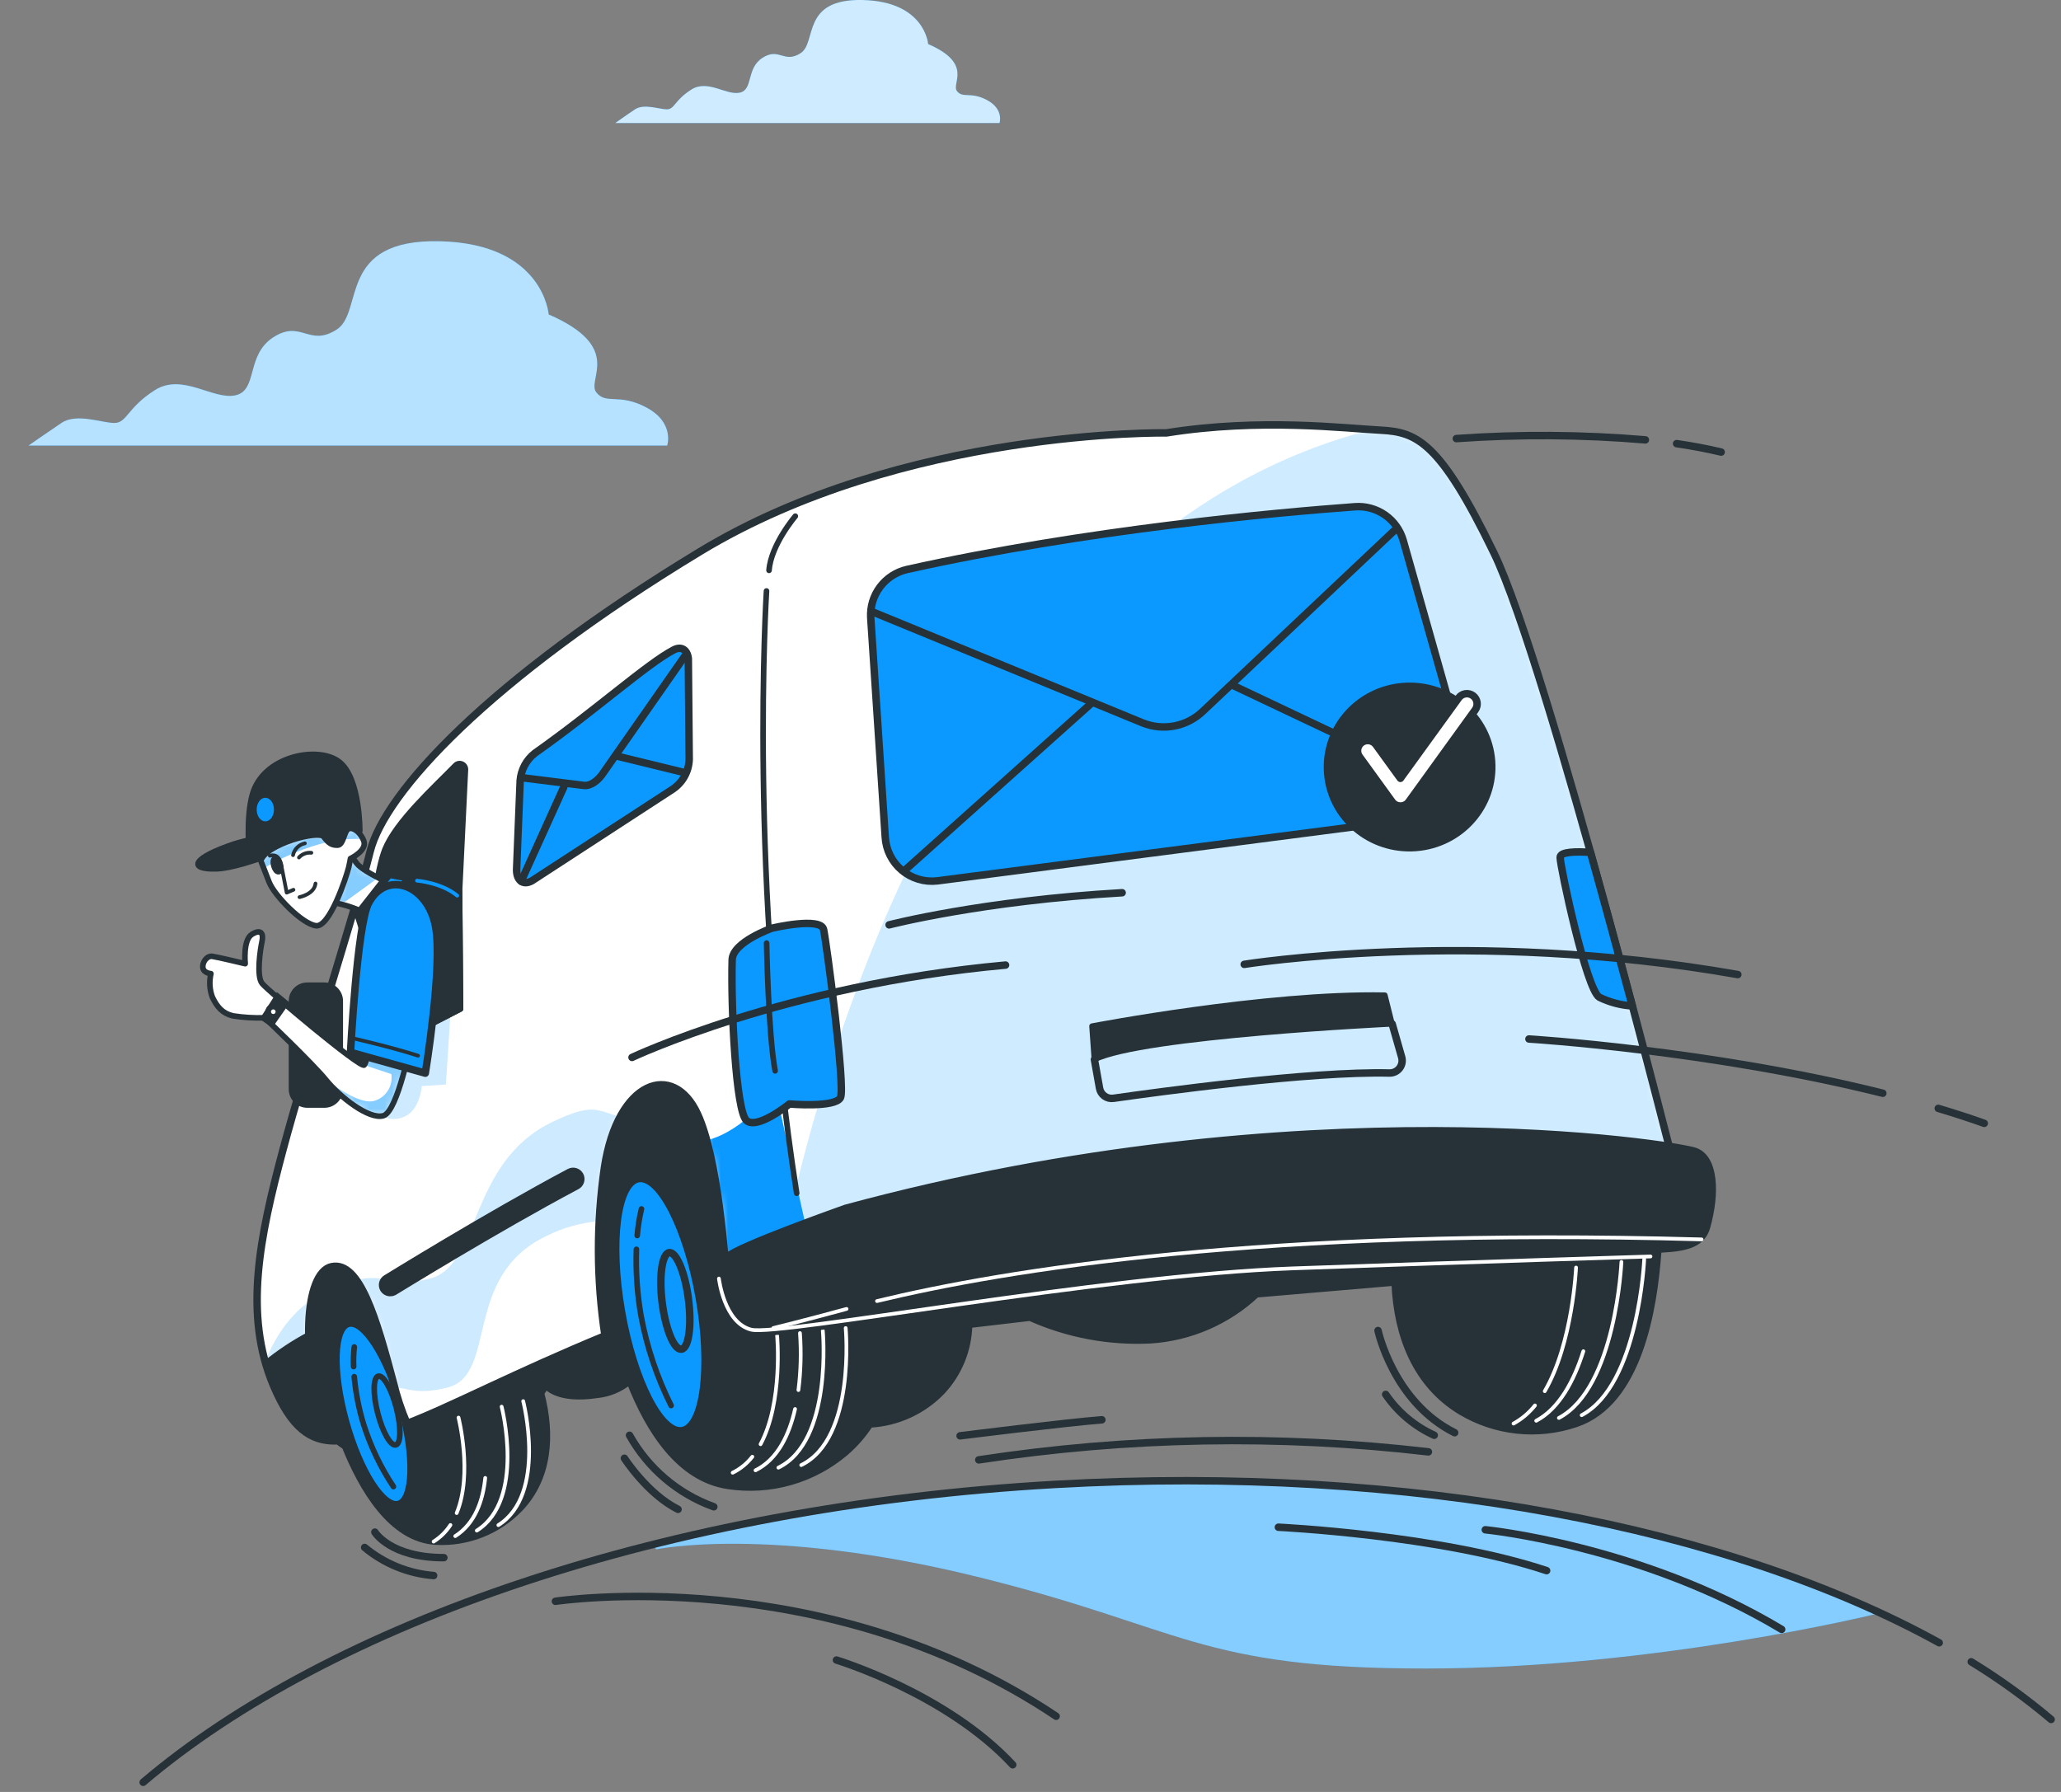 <svg width="276" height="240" viewBox="0 0 276 240" fill="none" xmlns="http://www.w3.org/2000/svg">
<rect x="0" y="0" width="276" height="240" fill="#808080" stroke="none"/>
<path d="M213.165 143.145V143.104C207.582 141.25 199.016 141.879 197.743 142.639C196.39 143.545 195.228 144.707 194.322 146.06C191.315 150.326 189.159 155.133 187.972 160.216L127.249 165.861C125.012 161.03 121.639 156.699 118.252 154.086C117.284 153.275 116.169 152.66 114.968 152.273C114.439 152.209 113.903 152.228 113.38 152.327C111.177 145.944 108.057 139.786 104.157 139.396C95.947 138.575 81.619 141.325 77.712 149.289C73.806 157.254 72.581 177.137 72.581 177.137L69.844 179.873C67.848 175.985 65.072 172.549 61.688 169.781C60.724 168.966 59.608 168.35 58.404 167.968C57.72 167.777 54.983 168.201 52.116 169.138C52 169.029 51.89 168.919 51.767 168.817C49.031 166.525 43.42 165.272 40.286 171.116C37.153 176.959 40.916 188.022 42.791 190.527C43.701 191.806 44.843 192.904 46.157 193.763C48.367 199.237 52.315 206.215 58.39 206.537C60.471 206.649 62.552 206.312 64.492 205.55C66.431 204.787 68.184 203.616 69.632 202.117C73.573 198.012 73.997 192.244 72.513 186.599L73.149 185.669C73.149 185.669 74.565 187.687 79.991 186.873C81.564 186.711 83.055 186.093 84.281 185.094C86.826 191.587 90.938 198.094 97.472 199.066C100.277 199.495 103.14 199.315 105.869 198.538C108.598 197.761 111.127 196.405 113.284 194.563C114.539 193.48 115.633 192.225 116.534 190.835C120.193 190.633 123.64 189.053 126.182 186.415C128.456 183.989 129.757 180.81 129.835 177.486L137.916 176.541C142.988 178.804 148.523 179.84 154.07 179.566C159.382 179.224 164.41 177.048 168.295 173.408L186.707 171.834C187.015 178.97 189.58 185.518 195.601 189.124C197.907 190.5 200.483 191.36 203.152 191.644C205.822 191.929 208.521 191.632 211.064 190.773C219.555 187.927 221.567 175.31 222.114 167.64C222.963 155.324 219.035 144.89 213.165 143.145Z" fill="#263238" stroke="#263238" stroke-width="0.75" stroke-linecap="round" stroke-linejoin="round"/>
<path d="M100.75 195.104C100.044 196.007 99.144 196.739 98.116 197.246" stroke="white" stroke-width="0.5" stroke-linecap="round" stroke-linejoin="round"/>
<path d="M104.068 178.888C104.068 178.888 104.883 187.783 101.852 193.428" stroke="white" stroke-width="0.5" stroke-linecap="round" stroke-linejoin="round"/>
<path d="M106.471 188.714C105.697 192.135 104.158 195.453 101.175 196.924" stroke="white" stroke-width="0.5" stroke-linecap="round" stroke-linejoin="round"/>
<path d="M110.185 178.211C110.185 178.211 111.553 192.997 104.239 196.568" stroke="white" stroke-width="0.5" stroke-linecap="round" stroke-linejoin="round"/>
<path d="M113.25 177.869C113.25 177.869 114.619 192.661 107.298 196.226" stroke="white" stroke-width="0.5" stroke-linecap="round" stroke-linejoin="round"/>
<path d="M205.557 188.235C204.771 189.228 203.794 190.054 202.684 190.664" stroke="white" stroke-width="0.5" stroke-linecap="round" stroke-linejoin="round"/>
<path d="M211.058 169.768C211.058 169.768 210.621 179.887 206.864 186.326" stroke="white" stroke-width="0.5" stroke-linecap="round" stroke-linejoin="round"/>
<path d="M212.037 180.975C210.805 184.868 208.835 188.645 205.722 190.287" stroke="white" stroke-width="0.5" stroke-linecap="round" stroke-linejoin="round"/>
<path d="M217.134 169.015C217.134 169.015 216.401 185.874 208.759 189.911" stroke="white" stroke-width="0.5" stroke-linecap="round" stroke-linejoin="round"/>
<path d="M220.185 168.646C220.185 168.646 219.453 185.498 211.811 189.541" stroke="white" stroke-width="0.5" stroke-linecap="round" stroke-linejoin="round"/>
<path d="M60.32 204.252C59.738 205.144 58.97 205.9 58.069 206.469" stroke="white" stroke-width="0.5" stroke-linecap="round" stroke-linejoin="round"/>
<path d="M61.402 189.863C61.402 189.863 63.331 197.389 61.155 202.651" stroke="white" stroke-width="0.5" stroke-linecap="round" stroke-linejoin="round"/>
<path d="M64.98 197.944C64.672 200.988 63.612 204.054 60.964 205.737" stroke="white" stroke-width="0.5" stroke-linecap="round" stroke-linejoin="round"/>
<path d="M67.176 188.399C67.176 188.399 70.392 200.886 63.851 204.998" stroke="white" stroke-width="0.5" stroke-linecap="round" stroke-linejoin="round"/>
<path d="M70.064 187.66C70.064 187.66 73.286 200.147 66.738 204.266" stroke="white" stroke-width="0.5" stroke-linecap="round" stroke-linejoin="round"/>
<path d="M93.648 173.818C95.277 183.13 94.257 191.095 91.384 191.608C88.51 192.121 84.849 184.964 83.221 175.652C81.593 166.34 82.612 158.376 85.493 157.863C88.373 157.349 92.02 164.499 93.648 173.818Z" fill="#0B99FF" stroke="#263238" stroke-linecap="round" stroke-linejoin="round"/>
<path d="M92.197 174.017C92.649 177.588 92.231 180.578 91.253 180.702C90.275 180.825 89.125 178.033 88.673 174.462C88.222 170.89 88.673 167.893 89.618 167.77C90.562 167.647 91.746 170.445 92.197 174.017Z" fill="#0B99FF" stroke="#263238" stroke-linecap="round" stroke-linejoin="round"/>
<path d="M85.335 165.478C85.432 164.279 85.622 163.089 85.903 161.92" stroke="#263238" stroke-width="0.75" stroke-linecap="round" stroke-linejoin="round"/>
<path d="M89.871 188.248C87.977 184.457 86.623 180.42 85.848 176.254C85.332 173.307 85.124 170.315 85.225 167.325" stroke="#263238" stroke-width="0.75" stroke-linecap="round" stroke-linejoin="round"/>
<path d="M53.381 201.493C55.449 200.92 55.622 195.026 53.766 188.33C51.91 181.633 48.729 176.669 46.66 177.242C44.592 177.815 44.42 183.709 46.276 190.406C48.131 197.102 51.313 202.066 53.381 201.493Z" fill="#0B99FF" stroke="#263238" stroke-linecap="round" stroke-linejoin="round"/>
<path d="M53.089 188.597C53.739 191.142 53.705 193.346 53.007 193.524C52.309 193.701 51.228 191.779 50.578 189.24C49.928 186.702 49.962 184.485 50.66 184.314C51.358 184.143 52.439 186.052 53.089 188.597Z" stroke="#263238" stroke-width="0.75" stroke-linecap="round" stroke-linejoin="round"/>
<path d="M47.355 183.035C47.317 182.158 47.346 181.279 47.444 180.407" stroke="#263238" stroke-width="0.75" stroke-linecap="round" stroke-linejoin="round"/>
<path d="M52.684 199.107C50.974 196.533 49.631 193.732 48.696 190.787C48.056 188.701 47.634 186.555 47.437 184.383" stroke="#263238" stroke-width="0.75" stroke-linecap="round" stroke-linejoin="round"/>
<path d="M200.049 74.04C192.838 59.159 189.725 57.866 184.928 57.619C180.132 57.373 168.809 55.964 156.192 57.982C156.192 57.982 120.996 57.366 93.765 73.862C65.336 91.084 51.501 106.212 49.565 114.053C47.629 121.894 41.019 142.324 37.885 154.038C34.752 165.752 32.617 176.069 36.613 185.552C39.028 191.286 41.601 193.01 44.905 192.983C44.4 192.076 43.954 191.136 43.571 190.171C40.287 182.036 40.684 170.397 44.433 169.645C48.183 168.892 50.42 176.685 52.685 185.183C53.134 187.056 53.743 188.887 54.505 190.657C60.108 188.542 69.085 183.815 81.018 178.902C79.885 171.439 79.86 163.849 80.943 156.378C82.708 144.698 90.172 142.119 93.422 149.228C96.112 155.085 97.11 168.194 97.377 172.614C102.167 170.965 106.176 169.877 108.646 169.727C108.646 169.727 149.48 160.504 179.578 159.765C209.676 159.026 224.736 158.307 224.736 158.307C224.736 158.307 207.261 88.894 200.049 74.04Z" fill="white"/>
<mask id="mask0_1068_33929" style="mask-type:luminance" maskUnits="userSpaceOnUse" x="34" y="56" width="191" height="137">
<path d="M200.049 74.04C192.838 59.159 189.725 57.866 184.928 57.619C180.132 57.373 168.809 55.964 156.192 57.982C156.192 57.982 120.996 57.366 93.765 73.862C65.336 91.084 51.501 106.212 49.565 114.053C47.629 121.894 41.019 142.324 37.885 154.038C34.752 165.752 32.617 176.069 36.613 185.552C39.028 191.286 41.601 193.01 44.905 192.983C44.4 192.076 43.954 191.136 43.571 190.171C40.287 182.036 40.684 170.397 44.433 169.645C48.183 168.892 50.42 176.685 52.685 185.183C53.134 187.056 53.743 188.887 54.505 190.657C60.108 188.542 69.085 183.815 81.018 178.902C79.885 171.439 79.86 163.849 80.943 156.378C82.708 144.698 90.172 142.119 93.422 149.228C96.112 155.085 97.11 168.194 97.377 172.614C102.167 170.965 106.176 169.877 108.646 169.727C108.646 169.727 149.48 160.504 179.578 159.765C209.676 159.026 224.736 158.307 224.736 158.307C224.736 158.307 207.261 88.894 200.049 74.04Z" fill="white"/>
</mask>
<g mask="url(#mask0_1068_33929)">
<path d="M103.822 145.841C103.822 145.841 99.682 151.507 94.647 152.718C96.425 159.245 97.157 168.906 97.383 172.56C101.66 171.089 105.293 170.055 107.783 169.754C108.146 167.62 108.365 166.258 108.365 166.258L103.822 145.841Z" fill="#0B99FF"/>
<path opacity="0.2" d="M52.862 185.799C54.764 185.99 56.03 186.811 59.896 185.847C66.738 184.143 61.818 170.938 73.169 165.546C75.373 164.435 77.771 163.761 80.23 163.562C80.332 161.146 80.561 158.736 80.915 156.344C81.216 153.994 81.91 151.711 82.967 149.591C79.868 148.64 79.307 147.73 74.025 150.241C62.667 155.632 64.37 169.542 57.563 171.246C52.13 172.614 51.829 170.432 47.703 171.444C49.633 174.181 51.124 179.511 52.629 185.128C52.746 185.381 52.8 185.566 52.862 185.799Z" fill="#0B99FF"/>
<g style="mix-blend-mode:multiply">
<path opacity="0.2" d="M41.689 174.106C38.508 176.295 36.612 179.579 35.531 182.35C35.825 183.444 36.185 184.518 36.612 185.566C39.028 191.3 41.6 193.024 44.905 192.997C44.399 192.089 43.954 191.15 43.571 190.185C41.484 185.005 40.923 178.416 41.689 174.106Z" fill="#0B99FF"/>
</g>
<g style="mix-blend-mode:multiply" opacity="0.2">
<path d="M184.928 57.62L183.689 57.544C133.79 70.311 113.49 130.453 106.504 159.436C106.88 162.317 107.291 165.143 107.735 167.893C108.584 167.729 107.995 169.727 108.645 169.693C108.645 169.693 149.479 160.47 179.577 159.731C209.676 158.992 224.735 158.273 224.735 158.273C224.735 158.273 207.26 88.895 200.049 74.04C192.837 59.186 189.724 57.838 184.928 57.62Z" fill="#0B99FF"/>
</g>
</g>
<path d="M200.049 74.04C192.838 59.159 189.725 57.866 184.928 57.619C180.132 57.373 168.809 55.964 156.192 57.982C156.192 57.982 120.996 57.366 93.765 73.862C65.336 91.084 51.501 106.212 49.565 114.053C47.629 121.894 41.019 142.324 37.885 154.038C34.752 165.752 32.617 176.069 36.613 185.552C39.028 191.286 41.601 193.01 44.905 192.983C44.4 192.076 43.954 191.136 43.571 190.171C40.287 182.036 40.684 170.397 44.433 169.645C48.183 168.892 50.42 176.685 52.685 185.183C53.134 187.056 53.743 188.887 54.505 190.657C60.108 188.542 69.085 183.815 81.018 178.902C79.885 171.439 79.86 163.849 80.943 156.378C82.708 144.698 90.172 142.119 93.422 149.228C96.112 155.085 97.11 168.194 97.377 172.614C102.167 170.965 106.176 169.877 108.646 169.727C108.646 169.727 149.48 160.504 179.578 159.765C209.676 159.026 224.736 158.307 224.736 158.307C224.736 158.307 207.261 88.894 200.049 74.04Z" stroke="#263238" stroke-linecap="round" stroke-linejoin="round"/>
<path opacity="0.2" d="M50.687 149.139C51.156 149.53 51.728 149.778 52.334 149.854C52.94 149.931 53.556 149.832 54.108 149.57C56.263 148.708 56.482 145.465 56.482 145.465L59.711 145.253L60.361 135.12L53.245 137.918C53.245 137.918 51.337 147.846 50.687 149.139Z" fill="#0B99FF"/>
<path d="M41.354 178.772C39.311 179.858 37.379 181.141 35.586 182.604C35.87 183.606 36.212 184.591 36.612 185.552C39.028 191.286 41.6 193.01 44.905 192.983C44.399 192.076 43.954 191.136 43.571 190.171C42.168 186.531 41.418 182.672 41.354 178.772Z" fill="#263238" stroke="#263238" stroke-width="0.75" stroke-linecap="round" stroke-linejoin="round"/>
<path d="M52.253 173.12C52.068 173.12 51.886 173.069 51.727 172.974C51.569 172.879 51.438 172.743 51.35 172.58C51.225 172.343 51.199 172.068 51.275 171.812C51.352 171.556 51.526 171.34 51.761 171.211C51.925 171.123 65.239 162.871 76.269 157.007C76.388 156.944 76.518 156.905 76.652 156.892C76.787 156.879 76.922 156.892 77.051 156.932C77.18 156.971 77.3 157.036 77.404 157.121C77.508 157.207 77.594 157.312 77.658 157.432C77.721 157.551 77.76 157.681 77.773 157.815C77.786 157.949 77.773 158.085 77.733 158.214C77.694 158.343 77.629 158.463 77.544 158.567C77.458 158.671 77.353 158.757 77.234 158.82C66.211 164.677 52.903 172.922 52.739 173.011C52.589 173.089 52.422 173.126 52.253 173.12Z" fill="#263238" stroke="#263238" stroke-miterlimit="10"/>
<path d="M69.659 104.535L69.187 116.283C69.085 117.884 70.015 118.657 71.24 117.966L90.158 105.651C90.854 105.166 91.415 104.512 91.788 103.751C92.162 102.989 92.335 102.146 92.293 101.299L92.177 88.197C92.04 87.006 91.233 86.52 90.24 87.033C86.683 88.874 79.813 95.1 71.603 100.895C71.046 101.336 70.587 101.887 70.252 102.513C69.918 103.139 69.716 103.828 69.659 104.535Z" fill="#0B99FF" stroke="#263238" stroke-linecap="round" stroke-linejoin="round"/>
<path d="M82.44 101.224L91.684 103.482" stroke="#263238" stroke-linecap="round" stroke-linejoin="round"/>
<path d="M69.797 118.021L75.503 105.418" stroke="#263238" stroke-linecap="round" stroke-linejoin="round"/>
<path d="M69.769 104.145L78.158 105.192C79.027 105.322 80.108 104.604 80.895 103.359L91.842 87.683" stroke="#263238" stroke-linecap="round" stroke-linejoin="round"/>
<path d="M116.604 82.709L118.547 112.13C118.597 112.979 118.82 113.81 119.202 114.57C119.584 115.33 120.116 116.004 120.768 116.552C121.419 117.099 122.175 117.508 122.989 117.754C123.804 117.999 124.66 118.076 125.505 117.98L190.861 109.496C191.761 109.392 192.628 109.094 193.402 108.622C194.176 108.151 194.838 107.517 195.343 106.764C195.848 106.011 196.184 105.158 196.326 104.263C196.469 103.368 196.416 102.452 196.17 101.58L187.919 72.405C187.528 71.019 186.67 69.81 185.491 68.983C184.311 68.156 182.882 67.763 181.446 67.869C170.854 68.649 145.45 70.927 121.468 76.271C120.028 76.598 118.75 77.424 117.86 78.602C116.97 79.78 116.525 81.235 116.604 82.709Z" fill="#0B99FF" stroke="#263238" stroke-linecap="round" stroke-linejoin="round"/>
<path d="M165.182 91.83L195.02 105.966" stroke="#263238" stroke-linecap="round" stroke-linejoin="round"/>
<path d="M121.023 116.687L146.223 94.135" stroke="#263238" stroke-linecap="round" stroke-linejoin="round"/>
<path d="M116.822 81.936L152.983 96.804C154.34 97.359 155.83 97.507 157.27 97.231C158.711 96.956 160.04 96.268 161.097 95.251L186.871 70.914" stroke="#263238" stroke-linecap="round" stroke-linejoin="round"/>
<path d="M189.038 113.66C195.18 113.509 200.039 108.493 199.891 102.456C199.742 96.42 194.642 91.648 188.5 91.8C182.357 91.951 177.498 96.967 177.647 103.004C177.796 109.04 182.895 113.812 189.038 113.66Z" fill="#263238" stroke="#263238" stroke-width="0.75" stroke-linecap="round" stroke-linejoin="round"/>
<path d="M187.57 107.95H187.535C187.319 107.95 187.106 107.9 186.914 107.802C186.721 107.705 186.554 107.563 186.427 107.389L182.055 101.354C181.842 101.06 181.754 100.693 181.811 100.335C181.868 99.976 182.065 99.655 182.359 99.442C182.653 99.228 183.02 99.141 183.379 99.198C183.737 99.255 184.058 99.452 184.272 99.746L187.535 104.248L195.335 93.472C195.548 93.178 195.87 92.981 196.228 92.924C196.587 92.866 196.954 92.954 197.248 93.167C197.542 93.381 197.739 93.702 197.796 94.061C197.853 94.419 197.765 94.786 197.552 95.08L188.657 107.395C188.531 107.566 188.367 107.704 188.179 107.801C187.99 107.897 187.781 107.948 187.57 107.95Z" fill="white" stroke="#263238" stroke-linecap="round" stroke-linejoin="round"/>
<path d="M146.243 137.439C146.243 137.439 169.506 132.978 185.448 133.293L186.406 137.124C186.406 137.124 152.935 138.712 146.558 141.914L146.243 137.439Z" fill="#263238" stroke="#263238" stroke-width="0.75" stroke-linecap="round" stroke-linejoin="round"/>
<path d="M146.558 141.9L147.242 145.732C147.313 146.159 147.548 146.541 147.897 146.797C148.246 147.052 148.681 147.161 149.11 147.1C154.946 146.265 175.431 143.453 186.057 143.713C186.319 143.721 186.579 143.667 186.816 143.556C187.053 143.444 187.26 143.279 187.421 143.072C187.581 142.865 187.691 142.623 187.74 142.366C187.79 142.109 187.778 141.844 187.706 141.592L186.433 137.138" stroke="#263238" stroke-linecap="round" stroke-linejoin="round"/>
<path d="M61.668 135.133L61.538 119.328L62.325 103.078C62.331 102.923 62.29 102.769 62.207 102.637C62.124 102.506 62.004 102.402 61.861 102.34C61.718 102.278 61.56 102.26 61.407 102.289C61.255 102.318 61.114 102.393 61.005 102.503C58.062 105.514 53.027 110.071 51.535 113.806C49.599 118.644 47.307 142.454 47.307 142.454L61.668 135.133Z" fill="#263238" stroke="#263238" stroke-width="0.75" stroke-linecap="round" stroke-linejoin="round"/>
<path d="M43.447 131.958H41.155C39.988 131.958 39.041 132.905 39.041 134.073V145.882C39.041 147.05 39.988 147.996 41.155 147.996H43.447C44.615 147.996 45.562 147.05 45.562 145.882V134.073C45.562 132.905 44.615 131.958 43.447 131.958Z" fill="#263238" stroke="#263238" stroke-width="0.75" stroke-linecap="round" stroke-linejoin="round"/>
<path d="M44.892 120.929C45.977 121.137 47.036 121.461 48.053 121.894C48.895 122.308 49.661 122.864 50.317 123.536L53.738 119.013C53.738 119.013 48.723 116.913 47.772 115.633L46.828 114.347L44.892 120.929Z" fill="white"/>
<mask id="mask1_1068_33929" style="mask-type:luminance" maskUnits="userSpaceOnUse" x="44" y="114" width="10" height="10">
<path d="M44.892 120.929C45.977 121.137 47.036 121.461 48.053 121.894C48.895 122.308 49.661 122.864 50.317 123.536L53.738 119.013C53.738 119.013 48.723 116.913 47.772 115.633L46.828 114.347L44.892 120.929Z" fill="white"/>
</mask>
<g mask="url(#mask1_1068_33929)">
<g style="mix-blend-mode:multiply" opacity="0.5">
<path d="M47.765 115.633L46.883 114.408L46.78 114.477L44.892 120.908C44.892 120.908 45.254 120.977 45.767 121.1L50.66 117.556C49.59 117.088 48.611 116.437 47.765 115.633Z" fill="#0B99FF"/>
</g>
</g>
<path d="M44.892 120.929C45.977 121.137 47.036 121.461 48.053 121.894C48.895 122.308 49.661 122.864 50.317 123.536L53.738 119.013C53.738 119.013 48.723 116.913 47.772 115.633L46.828 114.347L44.892 120.929Z" stroke="#263238" stroke-width="0.75" stroke-linecap="round" stroke-linejoin="round"/>
<path d="M52.117 117.091L47.937 122.421L48.504 124.234L54.874 117.617L52.117 117.091Z" fill="#0B99FF" stroke="#263238" stroke-linecap="round" stroke-linejoin="round"/>
<path d="M45.425 102.031C42.599 99.842 35.237 101.238 33.794 106.424C32.904 109.619 33.397 114.409 33.397 114.409L41.785 112.63L42.469 113.663C43.838 115.715 46.8 114.347 47.567 113.663C47.984 113.3 47.957 112.233 47.847 111.35L48.182 111.275C48.182 111.275 48.244 104.228 45.425 102.031Z" fill="#263238" stroke="#263238" stroke-width="0.75" stroke-linecap="round" stroke-linejoin="round"/>
<path d="M42.291 112C38.61 111.59 34.883 111.944 31.344 113.04C25.87 114.874 25.029 116.461 28.949 116.366C32.87 116.27 42.291 112 42.291 112Z" fill="#263238" stroke="#263238" stroke-width="0.75" stroke-linecap="round" stroke-linejoin="round"/>
<path d="M35.531 110.009C36.17 110.009 36.688 109.302 36.688 108.429C36.688 107.556 36.17 106.848 35.531 106.848C34.893 106.848 34.375 107.556 34.375 108.429C34.375 109.302 34.893 110.009 35.531 110.009Z" fill="#0B99FF"/>
<path d="M61.538 119.328C61.538 119.328 54.046 117.426 51.74 119.178C49.434 120.929 48.846 123.823 49.585 127.333C50.324 130.843 52.123 140.073 52.123 140.073L61.668 135.133L61.538 119.328Z" fill="#263238" stroke="#263238" stroke-width="0.75" stroke-linecap="round" stroke-linejoin="round"/>
<path d="M49.647 138.602C49.647 138.602 49.243 142.146 48.771 142.646C48.299 143.145 35.846 132.684 35.087 131.699C34.327 130.713 34.847 127.197 35.087 126.095C35.326 124.993 34.923 124.391 33.718 125.151C32.514 125.91 32.836 129.071 32.836 129.071C32.836 129.071 29.162 128.189 28.43 128.086C27.697 127.983 27.061 128.893 27.171 129.619C27.28 130.344 28.245 130.405 28.245 130.405C27.998 131.456 28.067 132.555 28.443 133.566C29.086 134.894 29.812 135.729 31.18 136.057C32.592 136.277 34.021 136.364 35.449 136.317C35.449 136.317 41.813 142.379 43.66 144.644C45.507 146.909 49.4 149.987 51.337 149.433C53.273 148.879 55.12 139.211 55.12 139.211L49.647 138.602Z" fill="white"/>
<mask id="mask2_1068_33929" style="mask-type:luminance" maskUnits="userSpaceOnUse" x="27" y="124" width="29" height="26">
<path d="M49.647 138.602C49.647 138.602 49.243 142.146 48.771 142.646C48.299 143.145 35.846 132.684 35.087 131.699C34.327 130.713 34.847 127.197 35.087 126.095C35.326 124.993 34.923 124.391 33.718 125.151C32.514 125.91 32.836 129.071 32.836 129.071C32.836 129.071 29.162 128.189 28.43 128.086C27.697 127.983 27.061 128.893 27.171 129.619C27.28 130.344 28.245 130.405 28.245 130.405C27.998 131.456 28.067 132.555 28.443 133.566C29.086 134.894 29.812 135.729 31.18 136.057C32.592 136.277 34.021 136.364 35.449 136.317C35.449 136.317 41.813 142.379 43.66 144.644C45.507 146.909 49.4 149.987 51.337 149.433C53.273 148.879 55.12 139.211 55.12 139.211L49.647 138.602Z" fill="white"/>
</mask>
<g mask="url(#mask2_1068_33929)">
<g style="mix-blend-mode:multiply" opacity="0.5">
<path d="M48.771 142.646L52.411 143.857C52.527 144.621 52.365 145.4 51.956 146.055C51.547 146.71 50.917 147.197 50.181 147.429C48.573 147.962 45.685 146.135 43.633 144.596L43.694 144.671C45.576 146.943 49.435 150.015 51.371 149.461C53.307 148.907 55.155 139.239 55.155 139.239L49.647 138.554C49.647 138.554 49.243 142.147 48.771 142.646Z" fill="#0B99FF"/>
</g>
</g>
<path d="M49.647 138.602C49.647 138.602 49.243 142.146 48.771 142.646C48.299 143.145 35.846 132.684 35.087 131.699C34.327 130.713 34.847 127.197 35.087 126.095C35.326 124.993 34.923 124.391 33.718 125.151C32.514 125.91 32.836 129.071 32.836 129.071C32.836 129.071 29.162 128.189 28.43 128.086C27.697 127.983 27.061 128.893 27.171 129.619C27.28 130.344 28.245 130.405 28.245 130.405C27.998 131.456 28.067 132.555 28.443 133.566C29.086 134.894 29.812 135.729 31.18 136.057C32.592 136.277 34.021 136.364 35.449 136.317C35.449 136.317 41.813 142.379 43.66 144.644C45.507 146.909 49.4 149.987 51.337 149.433C53.273 148.879 55.12 139.211 55.12 139.211L49.647 138.602Z" stroke="#263238" stroke-width="0.75" stroke-linecap="round" stroke-linejoin="round"/>
<path d="M37.201 133.621L35.449 136.344L36.346 136.953L38.138 134.387L37.201 133.621Z" fill="#263238" stroke="#263238" stroke-miterlimit="10"/>
<path d="M36.599 136.187C36.977 136.187 37.283 135.88 37.283 135.503C37.283 135.125 36.977 134.818 36.599 134.818C36.221 134.818 35.915 135.125 35.915 135.503C35.915 135.88 36.221 136.187 36.599 136.187Z" fill="white" stroke="#263238" stroke-width="0.75" stroke-linecap="round" stroke-linejoin="round"/>
<path d="M34.923 115.284C34.923 115.284 35.34 116.317 36.038 118.131C36.736 119.944 40.486 123.768 42.319 123.987C44.153 124.206 46.349 117.542 46.698 116.167C46.814 115.715 46.931 114.99 46.931 114.99C46.931 114.99 49.236 113.902 48.703 112.588C48.169 111.275 47.088 110.673 46.575 111.076C46.062 111.48 45.973 113.184 45.206 113.197C44.44 113.211 44.023 112.972 43.345 112.068C42.668 111.165 35.648 113.04 34.923 115.284Z" fill="white"/>
<mask id="mask3_1068_33929" style="mask-type:luminance" maskUnits="userSpaceOnUse" x="34" y="110" width="15" height="14">
<path d="M34.923 115.284C34.923 115.284 35.34 116.317 36.038 118.131C36.736 119.944 40.486 123.768 42.319 123.987C44.153 124.206 46.349 117.542 46.698 116.167C46.814 115.715 46.931 114.99 46.931 114.99C46.931 114.99 49.236 113.902 48.703 112.588C48.169 111.275 47.088 110.673 46.575 111.076C46.062 111.48 45.973 113.184 45.206 113.197C44.44 113.211 44.023 112.972 43.345 112.068C42.668 111.165 35.648 113.04 34.923 115.284Z" fill="white"/>
</mask>
<g mask="url(#mask3_1068_33929)">
<path opacity="0.5" d="M43.332 112.068C42.648 111.172 35.648 113.047 34.923 115.284L35.32 116.297C37.995 114.683 40.903 113.49 43.941 112.76C43.714 112.551 43.51 112.32 43.332 112.068Z" fill="#0B99FF"/>
<g style="mix-blend-mode:multiply">
<path opacity="0.5" d="M48.614 112.404C48.053 111.227 47.061 110.693 46.561 111.076C46.248 111.485 46.016 111.949 45.877 112.445C46.786 112.343 47.702 112.329 48.614 112.404Z" fill="#0B99FF"/>
</g>
</g>
<path d="M34.923 115.284C34.923 115.284 35.34 116.317 36.038 118.131C36.736 119.944 40.486 123.768 42.319 123.987C44.153 124.206 46.349 117.542 46.698 116.167C46.814 115.715 46.931 114.99 46.931 114.99C46.931 114.99 49.236 113.902 48.703 112.588C48.169 111.275 47.088 110.673 46.575 111.076C46.062 111.48 45.973 113.184 45.206 113.197C44.44 113.211 44.023 112.972 43.345 112.068C42.668 111.165 35.648 113.04 34.923 115.284Z" stroke="#263238" stroke-width="0.75" stroke-linecap="round" stroke-linejoin="round"/>
<path d="M37.406 115.777C37.529 116.194 37.488 116.578 37.324 116.625C37.16 116.673 36.92 116.372 36.797 115.941C36.674 115.51 36.715 115.141 36.879 115.093C37.044 115.045 37.283 115.373 37.406 115.777Z" fill="#263238" stroke="#263238" stroke-miterlimit="10"/>
<path d="M36.134 114.614C37.092 114.34 37.502 115.059 37.618 115.722L37.796 116.509L38.392 119.554L39.295 119.171" stroke="#263238" stroke-width="0.5" stroke-linecap="round" stroke-linejoin="round"/>
<path d="M40.033 114.846C40.241 114.618 40.5 114.442 40.789 114.333C41.078 114.223 41.389 114.184 41.696 114.217" stroke="#263238" stroke-width="0.5" stroke-linecap="round" stroke-linejoin="round"/>
<path d="M40.828 112.951C40.438 113.033 40.081 113.225 39.799 113.506C39.517 113.786 39.323 114.143 39.24 114.532" stroke="#263238" stroke-width="0.5" stroke-linecap="round" stroke-linejoin="round"/>
<path d="M40.108 120.156C40.108 120.156 42.093 119.759 42.25 118.336" stroke="#263238" stroke-width="0.5" stroke-linecap="round" stroke-linejoin="round"/>
<path d="M56.954 143.734L46.938 140.942C46.938 140.942 47.82 123.837 49.366 120.943C51.775 116.448 57.296 118.473 58.336 124.124C59.308 129.461 56.954 143.734 56.954 143.734Z" fill="#0B99FF" stroke="#263238" stroke-linecap="round" stroke-linejoin="round"/>
<path d="M47.177 139.04C47.177 139.04 52.65 140.299 55.983 141.394" stroke="#263238" stroke-width="0.5" stroke-linecap="round" stroke-linejoin="round"/>
<path d="M55.846 117.953C55.846 117.953 59.102 118.206 61.23 119.958" stroke="#0B99FF" stroke-width="0.5" stroke-linecap="round" stroke-linejoin="round"/>
<path d="M113.237 161.708C113.237 161.708 98.65 166.853 97.316 168.256C95.982 169.658 96.118 175.132 99.266 177.794C102.413 180.455 124.848 174.42 140.886 172.662C156.924 170.904 192.133 168.317 206.502 167.619C220.87 166.921 227.404 168.817 228.663 164.335C229.922 159.854 229.765 155.064 227.028 154.093C224.291 153.121 174.426 145.136 113.237 161.708Z" fill="#263238" stroke="#263238" stroke-width="0.75" stroke-linecap="round" stroke-linejoin="round"/>
<path d="M96.275 171.246C96.275 171.246 96.96 177.178 100.606 178.088C104.253 178.998 147.591 170.787 173.132 169.877C198.674 168.967 221.027 168.283 221.027 168.283" stroke="white" stroke-width="0.5" stroke-linecap="round" stroke-linejoin="round"/>
<path d="M117.445 174.256C134.386 170.151 169.233 164.349 227.87 165.998" stroke="white" stroke-width="0.5" stroke-linecap="round" stroke-linejoin="round"/>
<path d="M103.556 177.869C103.556 177.869 107.449 176.925 113.367 175.31" stroke="white" stroke-width="0.5" stroke-linecap="round" stroke-linejoin="round"/>
<path d="M107.127 178.546C107.311 181.09 107.243 183.645 106.922 186.175" stroke="white" stroke-width="0.5" stroke-linecap="round" stroke-linejoin="round"/>
<path d="M106.504 69.135C106.504 69.135 103.24 72.959 102.987 76.387" stroke="#263238" stroke-width="0.75" stroke-linecap="round" stroke-linejoin="round"/>
<path d="M102.646 79.151C102.646 79.151 100.189 118.226 106.689 159.813" stroke="#263238" stroke-width="0.75" stroke-linecap="round" stroke-linejoin="round"/>
<path d="M103.418 124.302C103.418 124.302 98.116 126.15 98.047 128.544C97.87 134.983 98.547 148.722 99.95 150.056C101.352 151.39 105.711 147.86 105.711 147.86C105.711 147.86 111.868 148.393 112.553 147.011C113.237 145.629 110.671 126.177 110.288 124.48C109.905 122.783 103.418 124.302 103.418 124.302Z" fill="#0B99FF" stroke="#263238" stroke-linecap="round" stroke-linejoin="round"/>
<path d="M214.178 133.566C215.558 134.241 217.058 134.636 218.591 134.73C216.895 128.353 214.972 121.251 212.988 114.162C211.195 114.039 208.883 114.039 208.93 114.846C208.965 116.229 212.447 132.567 214.178 133.566Z" fill="#0B99FF" stroke="#263238" stroke-linecap="round" stroke-linejoin="round"/>
<path d="M102.659 126.314C102.659 126.314 102.892 138.629 103.802 143.419" stroke="#263238" stroke-width="0.75" stroke-linecap="round" stroke-linejoin="round"/>
<path d="M166.619 129.16C166.619 129.16 197.148 124.241 232.72 130.529" stroke="#263238" stroke-linecap="round" stroke-linejoin="round"/>
<path d="M259.562 148.448C261.662 149.077 263.728 149.741 265.719 150.453" stroke="#263238" stroke-linecap="round" stroke-linejoin="round"/>
<path d="M204.75 139.156C204.75 139.156 228.957 140.628 252.138 146.423" stroke="#263238" stroke-linecap="round" stroke-linejoin="round"/>
<path d="M131.074 195.528C151.006 192.482 171.257 192.121 191.284 194.454" stroke="#263238" stroke-linecap="round" stroke-linejoin="round"/>
<path d="M128.57 192.306C128.57 192.306 142.898 190.513 147.557 190.157" stroke="#263238" stroke-linecap="round" stroke-linejoin="round"/>
<path d="M224.523 59.419C226.576 59.713 228.629 60.103 230.49 60.548" stroke="#263238" stroke-linecap="round" stroke-linejoin="round"/>
<path d="M195.027 58.742C203.458 58.146 211.921 58.203 220.343 58.913" stroke="#263238" stroke-linecap="round" stroke-linejoin="round"/>
<path d="M84.637 141.626C84.637 141.626 105.081 131.945 134.659 129.256" stroke="#263238" stroke-linecap="round" stroke-linejoin="round"/>
<path d="M119.066 123.871C119.066 123.871 131.444 120.648 150.273 119.567" stroke="#263238" stroke-linecap="round" stroke-linejoin="round"/>
<path d="M84.302 192.23C86.786 196.681 90.796 200.083 95.591 201.809" stroke="#263238" stroke-linecap="round" stroke-linejoin="round"/>
<path d="M83.617 195.309C83.617 195.309 86.696 200.099 90.801 202.151" stroke="#263238" stroke-linecap="round" stroke-linejoin="round"/>
<path d="M184.538 178.204C184.538 178.204 186.591 187.783 194.801 191.888" stroke="#263238" stroke-linecap="round" stroke-linejoin="round"/>
<path d="M185.564 186.757C187.192 189.14 189.439 191.032 192.064 192.23" stroke="#263238" stroke-linecap="round" stroke-linejoin="round"/>
<path d="M50.201 205.203C50.201 205.203 52.254 208.624 59.438 208.624" stroke="#263238" stroke-linecap="round" stroke-linejoin="round"/>
<path d="M48.832 207.256C51.449 209.432 54.676 210.747 58.069 211.019" stroke="#263238" stroke-linecap="round" stroke-linejoin="round"/>
<path d="M141.324 198.812C123.152 199.801 105.114 202.5 87.449 206.872L87.873 207.509C87.873 207.509 102.926 204.313 130.746 211.156C158.566 217.998 160.399 223.471 190.956 223.471C221.513 223.471 251.166 216.178 251.166 216.178L247.458 214.125C220.021 202.514 182.417 196.513 141.324 198.812Z" fill="#0B99FF"/>
<path opacity="0.5" d="M141.324 198.812C123.152 199.801 105.114 202.5 87.449 206.872L87.873 207.509C87.873 207.509 102.926 204.313 130.746 211.156C158.566 217.998 160.399 223.471 190.956 223.471C221.513 223.471 251.166 216.178 251.166 216.178L247.458 214.125C220.021 202.514 182.417 196.513 141.324 198.812Z" fill="white"/>
<path d="M74.381 214.467C74.381 214.467 110.302 208.993 141.433 229.862" stroke="#263238" stroke-linecap="round" stroke-linejoin="round"/>
<path d="M112.012 222.335C112.012 222.335 126.722 226.783 135.617 236.362" stroke="#263238" stroke-linecap="round" stroke-linejoin="round"/>
<path d="M198.906 204.888C198.906 204.888 219.775 206.941 238.59 218.23" stroke="#263238" stroke-linecap="round" stroke-linejoin="round"/>
<path d="M263.975 222.568C267.732 224.868 271.31 227.45 274.676 230.293" stroke="#263238" stroke-linecap="round" stroke-linejoin="round"/>
<path d="M19.172 238.709C44.111 217.498 89.173 201.761 141.323 198.812C188.924 196.11 231.858 204.635 259.691 220.023" stroke="#263238" stroke-linecap="round" stroke-linejoin="round"/>
<path d="M171.196 204.546C171.196 204.546 192.749 205.572 207.117 210.362" stroke="#263238" stroke-linecap="round" stroke-linejoin="round"/>
<path d="M73.478 42.115C73.478 42.115 72.793 32.653 58.938 32.31C45.083 31.968 48.791 41.78 45.076 44.147C41.361 46.515 40.341 42.779 36.619 45.16C32.897 47.541 34.567 52.262 31.549 52.939C28.532 53.617 24.447 49.895 20.732 52.255C17.017 54.616 17.01 56.648 15.32 56.648C13.63 56.648 10.25 55.279 8.225 56.648C6.199 58.016 3.825 59.672 3.825 59.672H89.351C89.351 59.672 90.364 56.627 86.614 54.602C82.865 52.577 81.202 54.26 79.854 52.549C78.506 50.839 83.618 46.515 73.478 42.115Z" fill="#0B99FF"/>
<path d="M124.293 5.9C124.293 5.9 123.883 0.208 115.549 0.002C107.216 -0.203 109.446 5.702 107.209 7.125C104.971 8.548 104.362 6.311 102.125 7.734C99.888 9.157 100.907 12.003 99.074 12.407C97.24 12.811 94.804 10.58 92.567 12.003C90.329 13.426 90.329 14.644 89.31 14.644C88.29 14.644 86.258 13.837 85.04 14.644C83.823 15.452 82.399 16.478 82.399 16.478H133.852C133.852 16.478 134.461 14.644 132.223 13.427C129.986 12.209 128.973 13.221 128.159 12.209C127.345 11.196 130.397 8.548 124.293 5.9Z" fill="#0B99FF"/>
<path opacity="0.7" d="M73.478 42.115C73.478 42.115 72.793 32.653 58.938 32.31C45.083 31.968 48.791 41.78 45.076 44.147C41.361 46.515 40.341 42.779 36.619 45.16C32.897 47.541 34.567 52.262 31.549 52.939C28.532 53.617 24.447 49.895 20.732 52.255C17.017 54.616 17.01 56.648 15.32 56.648C13.63 56.648 10.25 55.279 8.225 56.648C6.199 58.016 3.825 59.672 3.825 59.672H89.351C89.351 59.672 90.364 56.627 86.614 54.602C82.865 52.577 81.202 54.26 79.854 52.549C78.506 50.839 83.618 46.515 73.478 42.115Z" fill="white"/>
<path opacity="0.8" d="M124.293 5.9C124.293 5.9 123.883 0.208 115.549 0.002C107.216 -0.203 109.446 5.702 107.209 7.125C104.971 8.548 104.362 6.311 102.125 7.734C99.888 9.157 100.907 12.003 99.074 12.407C97.24 12.811 94.804 10.58 92.567 12.003C90.329 13.426 90.329 14.644 89.31 14.644C88.29 14.644 86.258 13.837 85.04 14.644C83.823 15.452 82.399 16.478 82.399 16.478H133.852C133.852 16.478 134.461 14.644 132.223 13.427C129.986 12.209 128.973 13.221 128.159 12.209C127.345 11.196 130.397 8.548 124.293 5.9Z" fill="white"/>
</svg>
